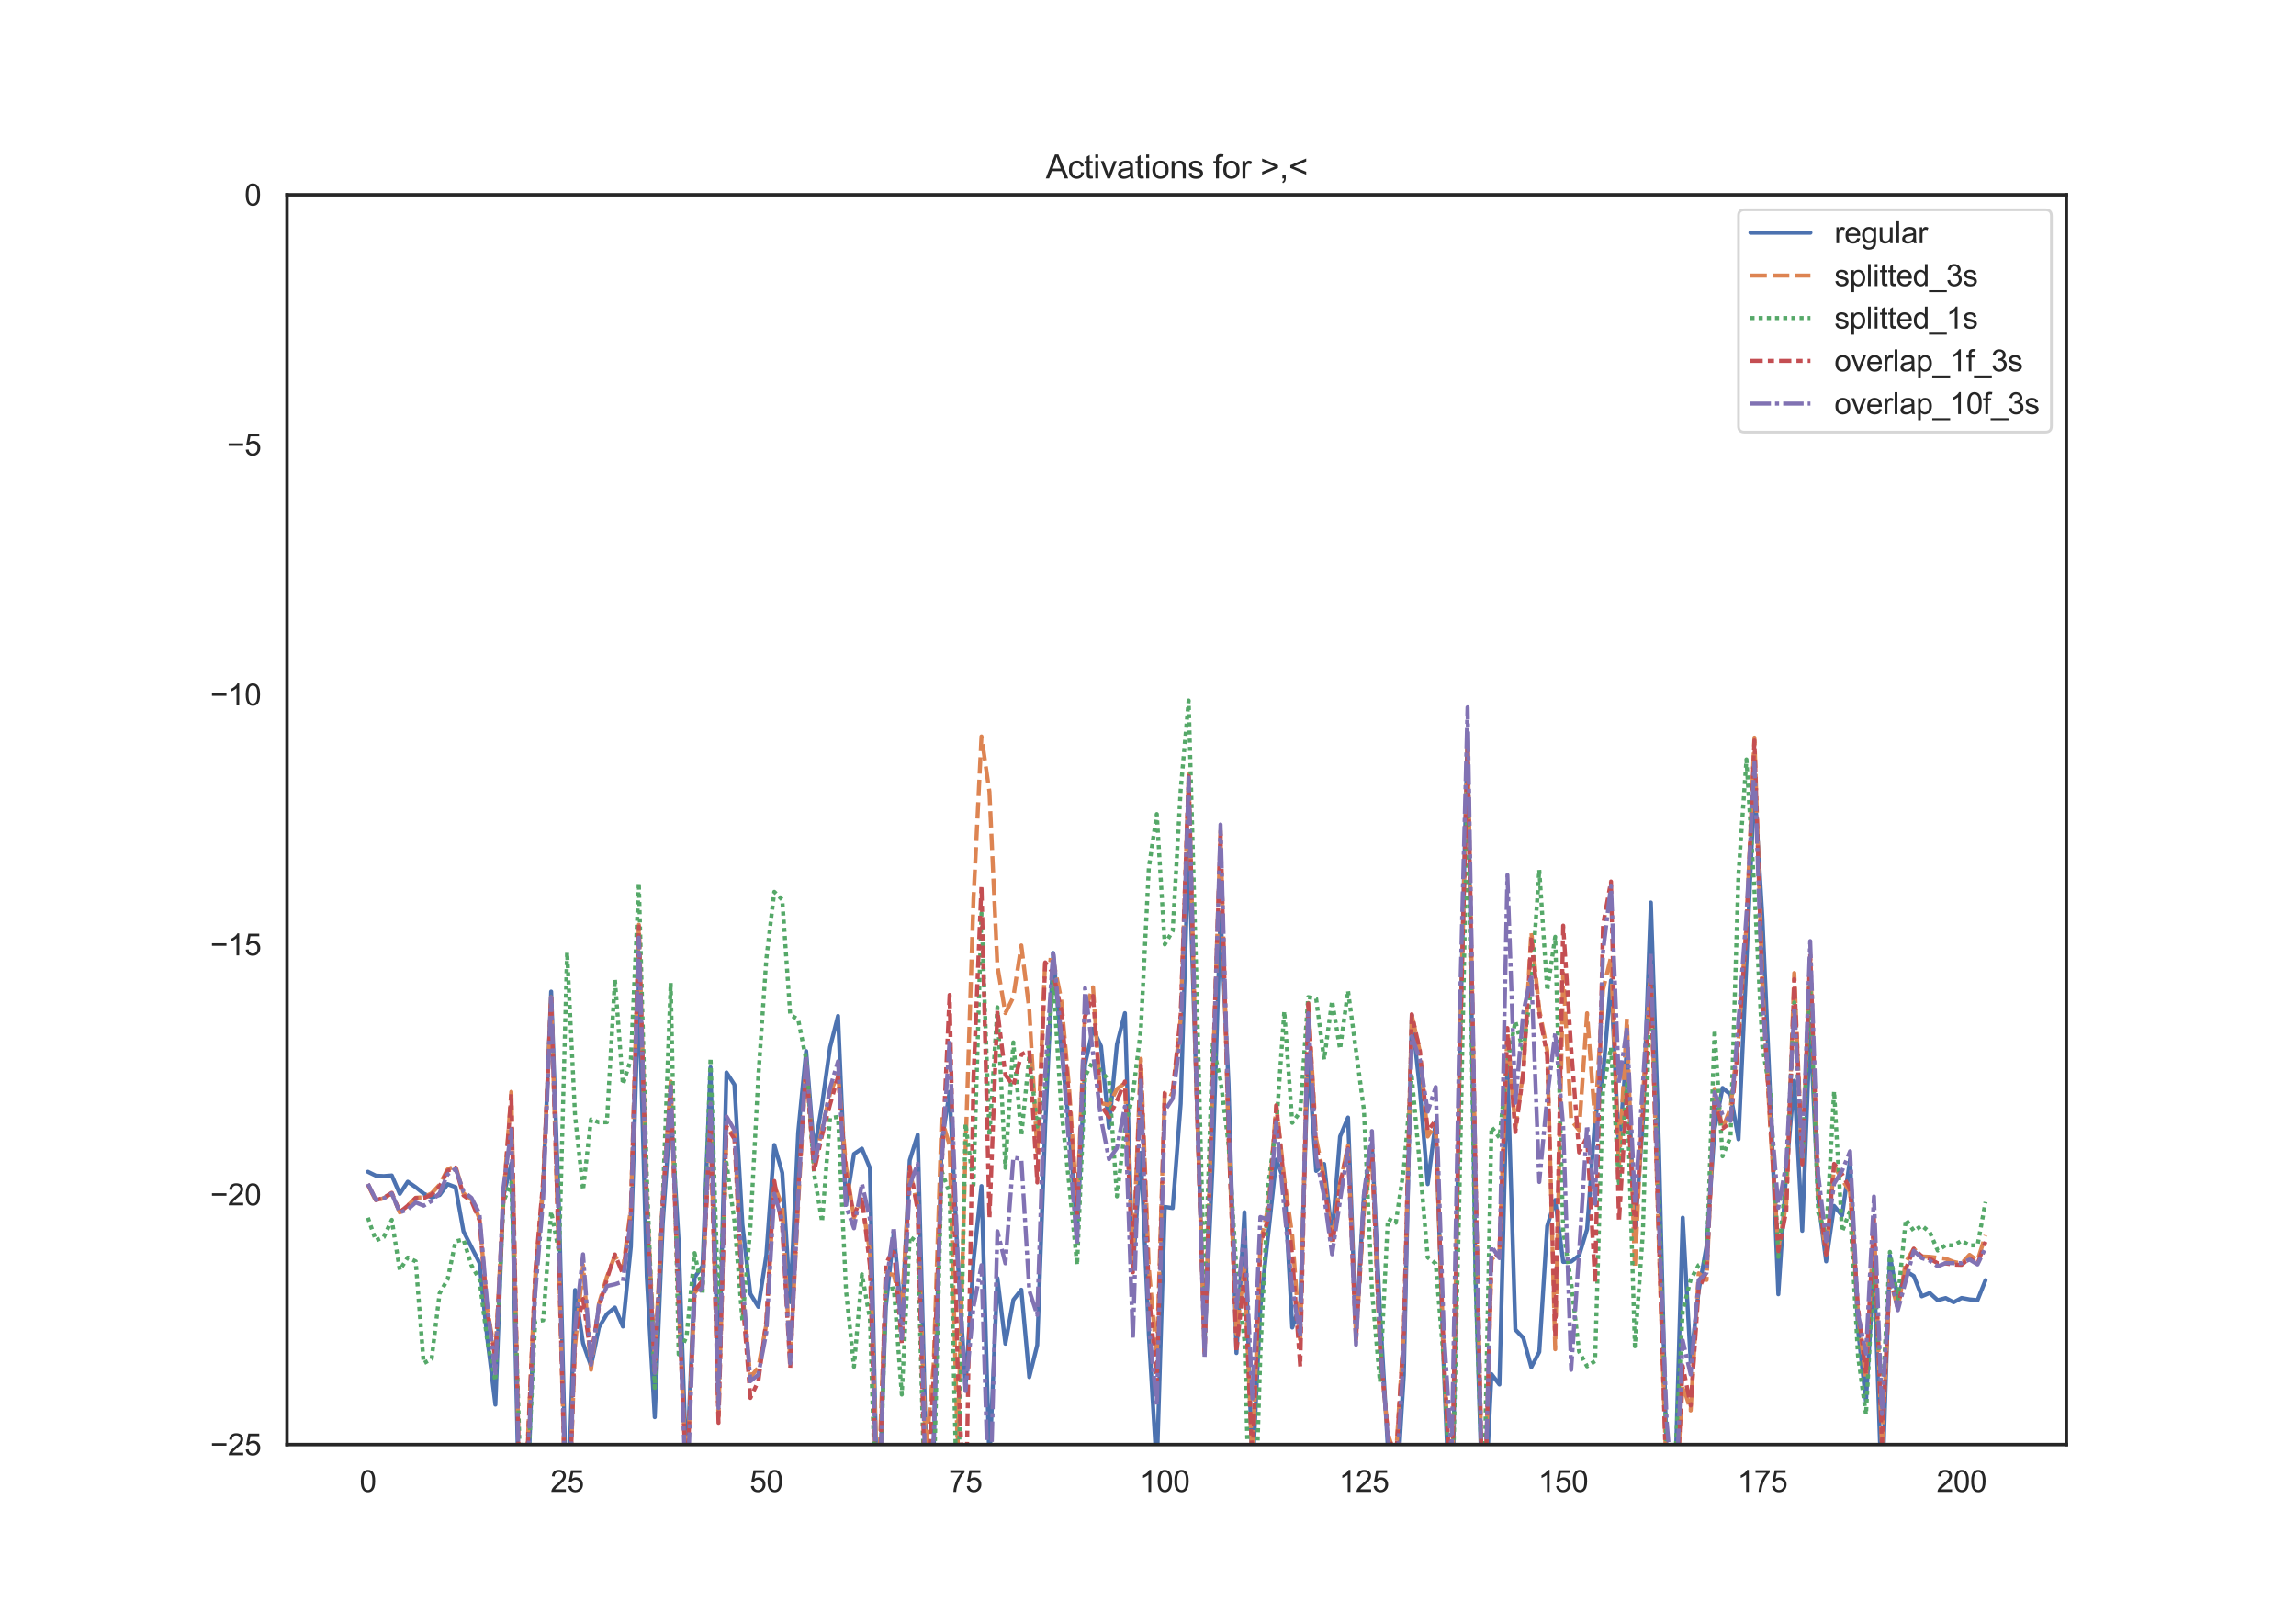 <?xml version="1.0" encoding="utf-8" standalone="no"?>
<!DOCTYPE svg PUBLIC "-//W3C//DTD SVG 1.1//EN"
  "http://www.w3.org/Graphics/SVG/1.1/DTD/svg11.dtd">
<svg height="595.44pt" version="1.1" viewBox="0 0 842.4 595.44" width="842.4pt" xmlns="http://www.w3.org/2000/svg" xmlns:xlink="http://www.w3.org/1999/xlink">
 <defs>
  <style type="text/css">*{stroke-linecap:butt;stroke-linejoin:round;}</style>
 </defs>
 <g id="figure_1">
  <g id="patch_1">
   <path d="M 0 595.44 
L 842.4 595.44 
L 842.4 0 
L 0 0 
z
" style="fill:#ffffff;"/>
  </g>
  <g id="axes_1">
   <g id="patch_2">
    <path d="M 105.3 529.942 
L 758.16 529.942 
L 758.16 71.453 
L 105.3 71.453 
z
" style="fill:#ffffff;"/>
   </g>
   <g id="matplotlib.axis_1">
    <g id="xtick_1">
     <g id="text_1">
      <!-- 0 -->
      <g style="fill:#262626;" transform="translate(131.917 547.315)scale(0.11 -0.11)">
       <defs>
        <path d="M 266 2259 
Q 266 3072 433 3567 
Q 600 4063 929 4331 
Q 1259 4600 1759 4600 
Q 2128 4600 2406 4451 
Q 2684 4303 2865 4023 
Q 3047 3744 3150 3342 
Q 3253 2941 3253 2259 
Q 3253 1453 3087 958 
Q 2922 463 2592 192 
Q 2263 -78 1759 -78 
Q 1097 -78 719 397 
Q 266 969 266 2259 
z
M 844 2259 
Q 844 1131 1108 757 
Q 1372 384 1759 384 
Q 2147 384 2411 759 
Q 2675 1134 2675 2259 
Q 2675 3391 2411 3762 
Q 2147 4134 1753 4134 
Q 1366 4134 1134 3806 
Q 844 3388 844 2259 
z
" id="ArialMT-30" transform="scale(0.016)"/>
       </defs>
       <use xlink:href="#ArialMT-30"/>
      </g>
     </g>
    </g>
    <g id="xtick_2">
     <g id="text_2">
      <!-- 25 -->
      <g style="fill:#262626;" transform="translate(201.951 547.315)scale(0.11 -0.11)">
       <defs>
        <path d="M 3222 541 
L 3222 0 
L 194 0 
Q 188 203 259 391 
Q 375 700 629 1000 
Q 884 1300 1366 1694 
Q 2113 2306 2375 2664 
Q 2638 3022 2638 3341 
Q 2638 3675 2398 3904 
Q 2159 4134 1775 4134 
Q 1369 4134 1125 3890 
Q 881 3647 878 3216 
L 300 3275 
Q 359 3922 746 4261 
Q 1134 4600 1788 4600 
Q 2447 4600 2831 4234 
Q 3216 3869 3216 3328 
Q 3216 3053 3103 2787 
Q 2991 2522 2730 2228 
Q 2469 1934 1863 1422 
Q 1356 997 1212 845 
Q 1069 694 975 541 
L 3222 541 
z
" id="ArialMT-32" transform="scale(0.016)"/>
        <path d="M 266 1200 
L 856 1250 
Q 922 819 1161 601 
Q 1400 384 1738 384 
Q 2144 384 2425 690 
Q 2706 997 2706 1503 
Q 2706 1984 2436 2262 
Q 2166 2541 1728 2541 
Q 1456 2541 1237 2417 
Q 1019 2294 894 2097 
L 366 2166 
L 809 4519 
L 3088 4519 
L 3088 3981 
L 1259 3981 
L 1013 2750 
Q 1425 3038 1878 3038 
Q 2478 3038 2890 2622 
Q 3303 2206 3303 1553 
Q 3303 931 2941 478 
Q 2500 -78 1738 -78 
Q 1113 -78 717 272 
Q 322 622 266 1200 
z
" id="ArialMT-35" transform="scale(0.016)"/>
       </defs>
       <use xlink:href="#ArialMT-32"/>
       <use x="55.615" xlink:href="#ArialMT-35"/>
      </g>
     </g>
    </g>
    <g id="xtick_3">
     <g id="text_3">
      <!-- 50 -->
      <g style="fill:#262626;" transform="translate(275.043 547.315)scale(0.11 -0.11)">
       <use xlink:href="#ArialMT-35"/>
       <use x="55.615" xlink:href="#ArialMT-30"/>
      </g>
     </g>
    </g>
    <g id="xtick_4">
     <g id="text_4">
      <!-- 75 -->
      <g style="fill:#262626;" transform="translate(348.135 547.315)scale(0.11 -0.11)">
       <defs>
        <path d="M 303 3981 
L 303 4522 
L 3269 4522 
L 3269 4084 
Q 2831 3619 2401 2847 
Q 1972 2075 1738 1259 
Q 1569 684 1522 0 
L 944 0 
Q 953 541 1156 1306 
Q 1359 2072 1739 2783 
Q 2119 3494 2547 3981 
L 303 3981 
z
" id="ArialMT-37" transform="scale(0.016)"/>
       </defs>
       <use xlink:href="#ArialMT-37"/>
       <use x="55.615" xlink:href="#ArialMT-35"/>
      </g>
     </g>
    </g>
    <g id="xtick_5">
     <g id="text_5">
      <!-- 100 -->
      <g style="fill:#262626;" transform="translate(418.169 547.315)scale(0.11 -0.11)">
       <defs>
        <path d="M 2384 0 
L 1822 0 
L 1822 3584 
Q 1619 3391 1289 3197 
Q 959 3003 697 2906 
L 697 3450 
Q 1169 3672 1522 3987 
Q 1875 4303 2022 4600 
L 2384 4600 
L 2384 0 
z
" id="ArialMT-31" transform="scale(0.016)"/>
       </defs>
       <use xlink:href="#ArialMT-31"/>
       <use x="55.615" xlink:href="#ArialMT-30"/>
       <use x="111.23" xlink:href="#ArialMT-30"/>
      </g>
     </g>
    </g>
    <g id="xtick_6">
     <g id="text_6">
      <!-- 125 -->
      <g style="fill:#262626;" transform="translate(491.261 547.315)scale(0.11 -0.11)">
       <use xlink:href="#ArialMT-31"/>
       <use x="55.615" xlink:href="#ArialMT-32"/>
       <use x="111.23" xlink:href="#ArialMT-35"/>
      </g>
     </g>
    </g>
    <g id="xtick_7">
     <g id="text_7">
      <!-- 150 -->
      <g style="fill:#262626;" transform="translate(564.353 547.315)scale(0.11 -0.11)">
       <use xlink:href="#ArialMT-31"/>
       <use x="55.615" xlink:href="#ArialMT-35"/>
       <use x="111.23" xlink:href="#ArialMT-30"/>
      </g>
     </g>
    </g>
    <g id="xtick_8">
     <g id="text_8">
      <!-- 175 -->
      <g style="fill:#262626;" transform="translate(637.446 547.315)scale(0.11 -0.11)">
       <use xlink:href="#ArialMT-31"/>
       <use x="55.615" xlink:href="#ArialMT-37"/>
       <use x="111.23" xlink:href="#ArialMT-35"/>
      </g>
     </g>
    </g>
    <g id="xtick_9">
     <g id="text_9">
      <!-- 200 -->
      <g style="fill:#262626;" transform="translate(710.538 547.315)scale(0.11 -0.11)">
       <use xlink:href="#ArialMT-32"/>
       <use x="55.615" xlink:href="#ArialMT-30"/>
       <use x="111.23" xlink:href="#ArialMT-30"/>
      </g>
     </g>
    </g>
   </g>
   <g id="matplotlib.axis_2">
    <g id="ytick_1">
     <g id="text_10">
      <!-- −25 -->
      <g style="fill:#262626;" transform="translate(77.141 533.878)scale(0.11 -0.11)">
       <defs>
        <path d="M 3381 1997 
L 356 1997 
L 356 2522 
L 3381 2522 
L 3381 1997 
z
" id="ArialMT-2212" transform="scale(0.016)"/>
       </defs>
       <use xlink:href="#ArialMT-2212"/>
       <use x="58.398" xlink:href="#ArialMT-32"/>
       <use x="114.014" xlink:href="#ArialMT-35"/>
      </g>
     </g>
    </g>
    <g id="ytick_2">
     <g id="text_11">
      <!-- −20 -->
      <g style="fill:#262626;" transform="translate(77.141 442.181)scale(0.11 -0.11)">
       <use xlink:href="#ArialMT-2212"/>
       <use x="58.398" xlink:href="#ArialMT-32"/>
       <use x="114.014" xlink:href="#ArialMT-30"/>
      </g>
     </g>
    </g>
    <g id="ytick_3">
     <g id="text_12">
      <!-- −15 -->
      <g style="fill:#262626;" transform="translate(77.141 350.483)scale(0.11 -0.11)">
       <use xlink:href="#ArialMT-2212"/>
       <use x="58.398" xlink:href="#ArialMT-31"/>
       <use x="114.014" xlink:href="#ArialMT-35"/>
      </g>
     </g>
    </g>
    <g id="ytick_4">
     <g id="text_13">
      <!-- −10 -->
      <g style="fill:#262626;" transform="translate(77.141 258.785)scale(0.11 -0.11)">
       <use xlink:href="#ArialMT-2212"/>
       <use x="58.398" xlink:href="#ArialMT-31"/>
       <use x="114.014" xlink:href="#ArialMT-30"/>
      </g>
     </g>
    </g>
    <g id="ytick_5">
     <g id="text_14">
      <!-- −5 -->
      <g style="fill:#262626;" transform="translate(83.258 167.087)scale(0.11 -0.11)">
       <use xlink:href="#ArialMT-2212"/>
       <use x="58.398" xlink:href="#ArialMT-35"/>
      </g>
     </g>
    </g>
    <g id="ytick_6">
     <g id="text_15">
      <!-- 0 -->
      <g style="fill:#262626;" transform="translate(89.683 75.39)scale(0.11 -0.11)">
       <use xlink:href="#ArialMT-30"/>
      </g>
     </g>
    </g>
   </g>
   <g id="line2d_1">
    <path clip-path="url(#p83a3a62955)" d="M 134.975 429.875 
L 137.899 431.316 
L 140.823 431.456 
L 143.747 431.228 
L 146.67 437.972 
L 149.594 433.531 
L 152.518 435.539 
L 155.441 437.867 
L 158.365 439.284 
L 161.289 438.405 
L 164.212 434.416 
L 167.136 435.507 
L 170.06 451.754 
L 175.907 463.284 
L 178.831 491.382 
L 181.754 515.307 
L 184.678 438.888 
L 187.602 426.796 
L 190.526 556.895 
L 193.449 552.636 
L 196.373 470.298 
L 199.297 435.043 
L 202.22 363.785 
L 205.144 444.545 
L 208.068 562.726 
L 210.991 473.26 
L 213.915 492.761 
L 216.839 501.151 
L 219.762 486.943 
L 222.686 482.081 
L 225.61 479.68 
L 228.534 486.648 
L 231.457 457.379 
L 234.381 360.733 
L 237.305 468.251 
L 240.228 519.903 
L 243.152 449.013 
L 246.076 406.678 
L 248.999 455.474 
L 251.923 540.931 
L 254.847 468.6 
L 257.77 464.45 
L 260.694 391.524 
L 263.618 508.544 
L 266.542 393.439 
L 269.465 397.934 
L 272.389 449.219 
L 275.313 474.654 
L 278.236 479.424 
L 281.16 460.512 
L 284.084 420.056 
L 287.007 430.267 
L 289.931 477.687 
L 292.855 415.517 
L 295.778 385.607 
L 298.702 422.51 
L 301.626 405.106 
L 304.549 384.158 
L 307.473 372.717 
L 310.397 442.004 
L 313.321 423.347 
L 316.244 421.372 
L 319.168 428.475 
L 322.092 563.013 
L 325.015 479.376 
L 327.939 452.025 
L 330.863 484.36 
L 333.786 425.669 
L 336.71 416.291 
L 339.634 526.732 
L 342.557 532.602 
L 345.481 419.191 
L 348.405 400.575 
L 351.329 461.039 
L 354.252 508.715 
L 357.176 462.611 
L 360.1 435.121 
L 363.023 536.771 
L 365.947 468.883 
L 368.871 492.947 
L 371.794 476.869 
L 374.718 473.139 
L 377.642 505.196 
L 380.565 493.439 
L 383.489 412.727 
L 386.413 349.58 
L 389.336 383.86 
L 392.26 413.156 
L 395.184 452.038 
L 398.108 390.472 
L 401.031 377.408 
L 403.955 383.802 
L 406.879 413.736 
L 409.802 383.135 
L 412.726 371.687 
L 415.65 465.444 
L 418.573 422.952 
L 421.497 489.527 
L 424.421 538.899 
L 427.344 442.765 
L 430.268 443.189 
L 433.192 404.877 
L 436.116 309.675 
L 441.963 492.456 
L 444.887 427.473 
L 447.81 334.814 
L 450.734 397.402 
L 453.658 496.364 
L 456.581 444.708 
L 459.505 541.354 
L 462.429 479.464 
L 468.276 425.423 
L 471.2 433.067 
L 474.124 486.997 
L 477.047 478.683 
L 479.971 387.579 
L 482.895 429.558 
L 485.818 427.006 
L 488.742 453.567 
L 491.666 416.938 
L 494.589 409.979 
L 497.513 488.572 
L 500.437 438.213 
L 503.36 419.439 
L 506.284 480.737 
L 509.208 531.331 
L 512.131 552.315 
L 515.055 504.451 
L 517.979 372.337 
L 520.903 399.119 
L 523.826 434.404 
L 526.75 411.528 
L 529.674 499.873 
L 532.597 572.065 
L 535.521 388.877 
L 538.445 268.441 
L 541.368 468.665 
L 544.292 564.539 
L 547.216 504.115 
L 550.139 507.914 
L 553.063 391.047 
L 555.987 487.773 
L 558.911 490.85 
L 561.834 501.576 
L 564.758 495.983 
L 567.682 449.781 
L 570.605 440.233 
L 573.529 462.927 
L 576.453 462.831 
L 579.376 460.581 
L 582.3 450.946 
L 585.224 410.598 
L 588.147 394.38 
L 591.071 359.661 
L 593.995 421.901 
L 596.918 384.436 
L 599.842 452.307 
L 602.766 411.429 
L 605.69 331.095 
L 608.613 419.331 
L 611.537 537.302 
L 614.461 549.023 
L 617.384 446.712 
L 620.308 499.533 
L 623.232 473.584 
L 626.155 456.939 
L 629.079 414.077 
L 632.003 399.123 
L 634.926 401.531 
L 637.85 417.962 
L 643.698 288.003 
L 646.621 336.774 
L 649.545 403.334 
L 652.469 474.8 
L 655.392 429.749 
L 658.316 396.494 
L 661.24 451.528 
L 664.163 375.695 
L 667.087 440.02 
L 670.011 462.741 
L 672.934 442.403 
L 675.858 445.899 
L 678.782 425.298 
L 681.706 487.78 
L 684.629 514.16 
L 687.553 464.243 
L 690.477 549.601 
L 693.4 460.61 
L 696.324 476.314 
L 699.248 466.311 
L 702.171 468.114 
L 705.095 475.552 
L 708.019 474.332 
L 710.942 476.986 
L 713.866 476.191 
L 716.79 477.733 
L 719.713 476.164 
L 722.637 476.696 
L 725.561 476.97 
L 728.485 469.635 
L 728.485 469.635 
" style="fill:none;stroke:#4c72b0;stroke-linecap:round;stroke-width:1.5;"/>
   </g>
   <g id="line2d_2">
    <path clip-path="url(#p83a3a62955)" d="M 134.975 434.595 
L 137.899 440.528 
L 140.823 439.51 
L 143.747 437.786 
L 146.67 444.796 
L 149.594 442.31 
L 152.518 439.402 
L 155.441 439.228 
L 158.365 437.77 
L 161.289 434.623 
L 164.212 429.011 
L 167.136 427.748 
L 170.06 437.798 
L 172.983 440.008 
L 175.907 447.063 
L 178.831 480.731 
L 181.754 497.173 
L 184.678 439.953 
L 187.602 400.545 
L 190.526 544.28 
L 193.449 533.019 
L 196.373 468.124 
L 199.297 434.13 
L 202.22 365.854 
L 205.144 466.193 
L 208.068 572.1 
L 210.991 493.819 
L 213.915 464.089 
L 216.839 502.523 
L 219.762 478.236 
L 222.686 468.396 
L 225.61 460.621 
L 228.534 465.871 
L 231.457 443.336 
L 234.381 339.247 
L 237.305 438.641 
L 240.228 499.213 
L 243.152 440.749 
L 246.076 396.776 
L 248.999 478.203 
L 251.923 545.081 
L 254.847 474.152 
L 257.77 471.467 
L 260.694 409.942 
L 263.618 519.739 
L 266.542 416.714 
L 269.465 414.948 
L 272.389 473.975 
L 275.313 505.276 
L 278.236 501.667 
L 281.16 485.872 
L 284.084 434.824 
L 287.007 442.484 
L 289.931 499.493 
L 292.855 441.532 
L 295.778 389.673 
L 298.702 427.951 
L 301.626 414.005 
L 304.549 401.179 
L 307.473 393.948 
L 310.397 427.979 
L 313.321 446.662 
L 316.244 441.115 
L 319.168 459.014 
L 322.092 551.839 
L 325.015 467.178 
L 327.939 467.665 
L 330.863 480.097 
L 333.786 429.769 
L 336.71 442.28 
L 339.634 533.47 
L 342.557 500.663 
L 345.481 410.567 
L 348.405 420.153 
L 351.329 530.2 
L 354.252 421.646 
L 357.176 329.621 
L 360.1 270.192 
L 363.023 290.5 
L 365.947 354.415 
L 368.871 371.671 
L 371.794 365.783 
L 374.718 346.834 
L 377.642 370.406 
L 380.565 422.355 
L 383.489 352.014 
L 386.413 352.303 
L 389.336 366.545 
L 392.26 399.307 
L 395.184 442.604 
L 398.108 370.595 
L 401.031 362.207 
L 403.955 404.666 
L 406.879 405.377 
L 409.802 399.507 
L 412.726 397.34 
L 415.65 462.09 
L 418.573 388.438 
L 421.497 465.068 
L 424.421 498.103 
L 427.344 400.31 
L 430.268 401.796 
L 433.192 373.755 
L 436.116 284.111 
L 439.039 401.056 
L 441.963 495.929 
L 444.887 397.118 
L 447.81 304.829 
L 450.734 417.283 
L 453.658 489.213 
L 456.581 465.184 
L 459.505 536.671 
L 462.429 456.198 
L 465.352 442.639 
L 468.276 405.454 
L 471.2 432.379 
L 474.124 453.323 
L 477.047 492.849 
L 479.971 367.938 
L 482.895 417.9 
L 485.818 431.95 
L 488.742 455.667 
L 491.666 434.137 
L 494.589 420.33 
L 497.513 490.594 
L 500.437 444.159 
L 503.36 423.848 
L 506.284 494.24 
L 509.208 526.133 
L 512.131 534.742 
L 515.055 488.527 
L 517.979 372.434 
L 520.903 385.523 
L 523.826 416.946 
L 526.75 412.317 
L 529.674 497.15 
L 532.597 554.663 
L 535.521 391.523 
L 538.445 271.915 
L 541.368 431.276 
L 544.292 568.93 
L 547.216 461.976 
L 550.139 459.454 
L 553.063 378.449 
L 555.987 413.866 
L 558.911 393.022 
L 561.834 341.884 
L 564.758 370.451 
L 567.682 385.372 
L 570.605 494.969 
L 573.529 357.037 
L 576.453 410.858 
L 579.376 414.688 
L 582.3 371.714 
L 585.224 411.461 
L 588.147 363.069 
L 591.071 351.131 
L 593.995 428.001 
L 596.918 373.684 
L 599.842 465.447 
L 602.766 402.763 
L 605.69 355.919 
L 608.613 456.028 
L 611.537 543.44 
L 614.461 553.997 
L 617.384 507.971 
L 620.308 517.445 
L 623.232 467.139 
L 626.155 469.56 
L 629.079 399.479 
L 632.003 414.093 
L 634.926 406.48 
L 637.85 380.519 
L 640.774 339.114 
L 643.698 270.63 
L 646.621 360.808 
L 649.545 414.499 
L 652.469 457.863 
L 655.392 441.531 
L 658.316 356.963 
L 661.24 426.567 
L 664.163 351.385 
L 667.087 439.195 
L 670.011 460.181 
L 672.934 427.62 
L 675.858 432.704 
L 678.782 437.211 
L 681.706 482.16 
L 684.629 505.817 
L 687.553 447.825 
L 690.477 531.026 
L 693.4 469.219 
L 696.324 479.962 
L 699.248 462.991 
L 702.171 458.103 
L 705.095 460.934 
L 708.019 461.06 
L 713.866 461.757 
L 716.79 462.937 
L 719.713 463.518 
L 722.637 460.347 
L 725.561 462.436 
L 728.485 453.192 
L 728.485 453.192 
" style="fill:none;stroke:#dd8452;stroke-dasharray:6,2.25;stroke-dashoffset:0;stroke-width:1.5;"/>
   </g>
   <g id="line2d_3">
    <path clip-path="url(#p83a3a62955)" d="M 134.975 446.736 
L 137.899 455.078 
L 140.823 453.811 
L 143.747 447.516 
L 146.67 465.916 
L 149.594 461.334 
L 152.518 462.738 
L 155.441 500.133 
L 158.365 498.528 
L 161.289 474.44 
L 164.212 469.39 
L 167.136 455.412 
L 170.06 454.708 
L 172.983 464.243 
L 175.907 469.299 
L 178.831 492.343 
L 181.754 506.568 
L 184.678 440.842 
L 187.602 433.882 
L 190.526 527.782 
L 193.449 544.887 
L 196.373 484.713 
L 199.297 484.355 
L 202.22 444.432 
L 205.144 459.618 
L 208.068 349.367 
L 210.991 409.326 
L 213.915 436.615 
L 216.839 410.663 
L 219.762 411.744 
L 222.686 411.708 
L 225.61 359.305 
L 228.534 397.847 
L 231.457 388.683 
L 234.381 323.86 
L 237.305 430.892 
L 240.228 509.14 
L 243.152 440.233 
L 246.076 360.606 
L 248.999 496.846 
L 251.923 490.197 
L 254.847 459.705 
L 257.77 474.242 
L 260.694 388.087 
L 263.618 479.869 
L 266.542 426.573 
L 269.465 448.028 
L 272.389 484.562 
L 275.313 450.216 
L 278.236 394.853 
L 281.16 351.902 
L 284.084 327.184 
L 287.007 330.036 
L 289.931 372.295 
L 292.855 373.987 
L 295.778 388.77 
L 298.702 430.636 
L 301.626 448.296 
L 304.549 410.142 
L 307.473 409.758 
L 310.397 473.344 
L 313.321 501.427 
L 316.244 467.496 
L 319.168 483.637 
L 322.092 578.104 
L 325.015 473.227 
L 327.939 472.623 
L 330.863 511.6 
L 333.786 453.692 
L 336.71 455.84 
L 339.634 562.588 
L 342.557 547.139 
L 345.481 429.56 
L 348.405 437.668 
L 351.329 560.999 
L 354.252 412.221 
L 357.176 434.67 
L 360.1 335.005 
L 363.023 416.585 
L 365.947 369.514 
L 368.871 428.434 
L 371.794 382.416 
L 374.718 416.623 
L 377.642 387.392 
L 380.565 413.313 
L 383.489 399.265 
L 386.413 359.142 
L 389.336 406.527 
L 392.26 434.397 
L 395.184 464.102 
L 398.108 394.9 
L 401.031 389.225 
L 403.955 393.022 
L 406.879 396.273 
L 409.802 438.897 
L 412.726 414.351 
L 415.65 401.575 
L 418.573 377.753 
L 421.497 318.494 
L 424.421 298.647 
L 427.344 346.468 
L 430.268 341.472 
L 433.192 289.768 
L 436.116 256.991 
L 439.039 361.724 
L 441.963 475.593 
L 444.887 383.274 
L 447.81 396.265 
L 450.734 419.53 
L 453.658 465.727 
L 456.581 492.032 
L 459.505 590.41 
L 462.429 496.965 
L 465.352 434.367 
L 468.276 412.778 
L 471.2 370.995 
L 474.124 411.921 
L 477.047 407.884 
L 479.971 365.792 
L 482.895 366.384 
L 485.818 388.695 
L 488.742 367.175 
L 491.666 384.883 
L 494.589 363.468 
L 500.437 407.283 
L 503.36 473.161 
L 506.284 507.002 
L 509.208 447.126 
L 512.131 448.568 
L 515.055 428.817 
L 517.979 394.927 
L 520.903 427.15 
L 523.826 461.288 
L 526.75 463.536 
L 529.674 498.682 
L 532.597 561.101 
L 535.521 435.892 
L 538.445 289.044 
L 541.368 469.103 
L 544.292 558.436 
L 547.216 413.505 
L 550.139 417.329 
L 553.063 389.816 
L 555.987 374.687 
L 558.911 385.762 
L 561.834 361.905 
L 564.758 319.121 
L 567.682 363.411 
L 570.605 343.677 
L 573.529 451.308 
L 576.453 470.529 
L 579.376 495.882 
L 582.3 501.255 
L 585.224 499.32 
L 588.147 399.667 
L 591.071 384.29 
L 593.995 434.992 
L 596.918 397.747 
L 599.842 493.88 
L 602.766 452.202 
L 605.69 355.299 
L 608.613 437.832 
L 611.537 533.028 
L 614.461 538.873 
L 617.384 480.936 
L 620.308 469.434 
L 623.232 464.119 
L 626.155 462.567 
L 629.079 377.845 
L 632.003 424.176 
L 634.926 417.122 
L 637.85 320.65 
L 640.774 278.585 
L 643.698 326.514 
L 646.621 384.029 
L 649.545 401.179 
L 652.469 461.097 
L 655.392 431.15 
L 658.316 367.747 
L 661.24 426.663 
L 664.163 360.533 
L 667.087 444.809 
L 670.011 453.082 
L 672.934 400.321 
L 675.858 451.841 
L 678.782 444.171 
L 681.706 497.424 
L 684.629 518.992 
L 687.553 463.793 
L 690.477 515.81 
L 693.4 459.256 
L 696.324 476.499 
L 699.248 447.348 
L 702.171 451.569 
L 705.095 449.663 
L 708.019 451.988 
L 710.942 458.754 
L 713.866 456.796 
L 716.79 456.877 
L 719.713 455.186 
L 722.637 456.869 
L 725.561 456.859 
L 728.485 440.963 
L 728.485 440.963 
" style="fill:none;stroke:#55a868;stroke-dasharray:1.5,1.5;stroke-dashoffset:0;stroke-width:1.5;"/>
   </g>
   <g id="line2d_4">
    <path clip-path="url(#p83a3a62955)" d="M 134.975 434.358 
L 137.899 440.299 
L 140.823 439.397 
L 143.747 437.59 
L 146.67 444.713 
L 149.594 442.319 
L 152.518 439.491 
L 155.441 439.534 
L 158.365 438.254 
L 161.289 435.162 
L 164.212 429.514 
L 167.136 428.31 
L 170.06 438.53 
L 172.983 440.616 
L 175.907 447.665 
L 178.831 481.465 
L 181.754 498.376 
L 184.678 440.949 
L 187.602 401.221 
L 190.526 544.893 
L 193.449 534.724 
L 196.373 466.947 
L 199.297 432.899 
L 202.22 366.036 
L 205.144 463.466 
L 208.068 575.622 
L 210.991 489.739 
L 213.915 476.527 
L 216.839 497.697 
L 219.762 479.549 
L 222.686 469.156 
L 225.61 460.196 
L 228.534 467.313 
L 231.457 444.821 
L 234.381 339.896 
L 237.305 443.026 
L 240.228 503.135 
L 243.152 441.372 
L 246.076 398.49 
L 248.999 478.86 
L 251.923 545.051 
L 254.847 473.468 
L 257.77 469.81 
L 260.694 412.254 
L 263.618 521.976 
L 266.542 413.188 
L 269.465 417.825 
L 272.389 476.011 
L 275.313 512.842 
L 278.236 506.633 
L 281.16 484.573 
L 284.084 433.241 
L 287.007 450.257 
L 289.931 501.968 
L 292.855 436.664 
L 295.778 391.195 
L 298.702 429.706 
L 301.626 416.395 
L 304.549 405.191 
L 307.473 394.931 
L 310.397 430.823 
L 313.321 445.843 
L 316.244 438.939 
L 319.168 464.343 
L 322.092 566.832 
L 325.015 463.778 
L 327.939 457.898 
L 330.863 492.864 
L 333.786 427.994 
L 336.71 444.044 
L 339.634 555.494 
L 342.557 505.567 
L 345.481 428.94 
L 348.405 365.001 
L 351.329 500.731 
L 354.252 562.839 
L 357.176 394.935 
L 360.1 324.738 
L 363.023 447.143 
L 365.947 370.72 
L 368.871 394.316 
L 371.794 398.262 
L 374.718 386.868 
L 377.642 385.351 
L 380.565 433.794 
L 383.489 353.061 
L 386.413 356.997 
L 389.336 370.463 
L 392.26 402.697 
L 395.184 445.945 
L 398.108 372.93 
L 401.031 365.355 
L 403.955 405.475 
L 406.879 409.882 
L 409.802 403.875 
L 412.726 396.762 
L 415.65 466.757 
L 418.573 390.918 
L 421.497 473.976 
L 424.421 506.802 
L 427.344 400.915 
L 430.268 400.324 
L 433.192 372.406 
L 436.116 284.707 
L 439.039 401.962 
L 441.963 496.426 
L 444.887 395.988 
L 447.81 306.134 
L 450.734 414.724 
L 453.658 495.871 
L 456.581 467.539 
L 459.505 536.377 
L 462.429 456.377 
L 465.352 446.912 
L 468.276 405.546 
L 471.2 434.074 
L 474.124 460.729 
L 477.047 501.329 
L 479.971 368.173 
L 482.895 420.66 
L 485.818 433.056 
L 488.742 458.15 
L 491.666 434.402 
L 494.589 421.227 
L 497.513 491.477 
L 500.437 441.831 
L 503.36 421.328 
L 506.284 493.515 
L 509.208 525.868 
L 512.131 536.157 
L 515.055 488.935 
L 517.979 372.086 
L 520.903 385.22 
L 523.826 414.871 
L 526.75 411.024 
L 529.674 496.328 
L 532.597 553.746 
L 535.521 390.998 
L 538.445 274.562 
L 541.368 431.453 
L 544.292 569.425 
L 547.216 462.165 
L 550.139 459.651 
L 553.063 377.149 
L 555.987 415.289 
L 558.911 393.576 
L 561.834 344.66 
L 564.758 371.966 
L 567.682 387.329 
L 570.605 490.351 
L 573.529 339.563 
L 576.453 384.412 
L 579.376 422.782 
L 582.3 417.071 
L 585.224 470.382 
L 588.147 339.261 
L 591.071 323.404 
L 593.995 448.34 
L 596.918 400.445 
L 599.842 450.317 
L 602.766 408.95 
L 605.69 360.356 
L 611.537 547.51 
L 614.461 564.342 
L 617.384 501.116 
L 620.308 515.613 
L 623.232 472.901 
L 626.155 466.547 
L 629.079 402.968 
L 632.003 414.012 
L 634.926 411.835 
L 637.85 382.546 
L 640.774 340.333 
L 643.698 271.674 
L 646.621 363.632 
L 649.545 412.231 
L 652.469 458.978 
L 655.392 444.204 
L 658.316 359.172 
L 661.24 427.17 
L 664.163 349.853 
L 667.087 435.785 
L 670.011 460.253 
L 672.934 426.958 
L 675.858 430.766 
L 678.782 436.09 
L 681.706 479.768 
L 684.629 504.25 
L 687.553 447.1 
L 690.477 529.695 
L 693.4 467.868 
L 696.324 479.858 
L 699.248 465.434 
L 702.171 458.136 
L 705.095 460.866 
L 708.019 461.728 
L 710.942 463.436 
L 713.866 463.519 
L 716.79 463.922 
L 719.713 464.014 
L 722.637 461.535 
L 725.561 463.64 
L 728.485 455.543 
L 728.485 455.543 
" style="fill:none;stroke:#c44e52;stroke-dasharray:4.5,1.875,2.25,1.875;stroke-dashoffset:0;stroke-width:1.5;"/>
   </g>
   <g id="line2d_5">
    <path clip-path="url(#p83a3a62955)" d="M 134.975 434.309 
L 137.899 440.15 
L 140.823 439.62 
L 143.747 437.828 
L 146.67 444.823 
L 149.594 443.691 
L 152.518 441.119 
L 155.441 442.315 
L 158.365 440.595 
L 161.289 437.717 
L 164.212 430.856 
L 167.136 428.704 
L 170.06 437.095 
L 172.983 439.435 
L 175.907 445.162 
L 178.831 479.318 
L 181.754 503.722 
L 184.678 435.942 
L 187.602 414.243 
L 190.526 546.173 
L 193.449 542.15 
L 196.373 474.481 
L 199.297 439.648 
L 202.22 365.946 
L 205.144 454.77 
L 208.068 575.918 
L 210.991 487.044 
L 213.915 460.14 
L 216.839 500.681 
L 219.762 478.533 
L 222.686 471.789 
L 225.61 471.15 
L 228.534 470.175 
L 231.457 447.088 
L 234.381 343.988 
L 237.305 441.473 
L 240.228 503.604 
L 243.152 442.039 
L 246.076 398.539 
L 248.999 474.045 
L 251.923 553.618 
L 254.847 475.045 
L 257.77 472.498 
L 260.694 404.841 
L 263.618 516.538 
L 266.542 409.562 
L 269.465 414.598 
L 272.389 469.249 
L 275.313 506.706 
L 278.236 504.298 
L 281.16 488.877 
L 284.084 437.919 
L 287.007 447.669 
L 289.931 500.138 
L 292.855 439.36 
L 295.778 387.373 
L 298.702 426.57 
L 301.626 415.295 
L 304.549 399.161 
L 307.473 389.354 
L 310.397 442.506 
L 313.321 450.595 
L 316.244 434.212 
L 319.168 447.093 
L 322.092 569.211 
L 325.015 472.256 
L 327.939 450.188 
L 330.863 491.077 
L 333.786 434.819 
L 336.71 426.877 
L 339.634 547.399 
L 342.557 527.594 
L 345.481 426.884 
L 348.405 381.531 
L 351.329 461.095 
L 354.252 510.298 
L 357.176 479.459 
L 360.1 464.144 
L 363.023 560.863 
L 365.947 451.702 
L 368.871 463.465 
L 371.794 424.667 
L 374.718 425.166 
L 377.642 473.444 
L 380.565 482.406 
L 383.489 393.731 
L 386.413 348.82 
L 389.336 379.82 
L 392.26 420.676 
L 395.184 456.884 
L 398.108 362.489 
L 403.955 410.448 
L 406.879 425.249 
L 409.802 421.184 
L 412.726 405.92 
L 415.65 491.231 
L 418.573 395.606 
L 421.497 486.24 
L 424.421 515.469 
L 427.344 407.504 
L 430.268 403 
L 433.192 380.532 
L 436.116 285.287 
L 439.039 398.087 
L 441.963 498.461 
L 444.887 402.643 
L 447.81 302.477 
L 450.734 410.156 
L 453.658 479.597 
L 456.581 451.193 
L 459.505 513.057 
L 462.429 446.466 
L 465.352 447.437 
L 468.276 411.653 
L 471.2 443.644 
L 474.124 472.563 
L 477.047 490.254 
L 479.971 371.745 
L 482.895 424.627 
L 485.818 438.773 
L 488.742 460.151 
L 491.666 440.443 
L 494.589 421.617 
L 497.513 493.34 
L 500.437 438.187 
L 503.36 414.929 
L 506.284 491.812 
L 509.208 527.444 
L 512.131 547.006 
L 515.055 495.105 
L 517.979 380.146 
L 520.903 388.517 
L 523.826 407.818 
L 526.75 398.785 
L 529.674 487.143 
L 532.597 533.51 
L 535.521 374.211 
L 538.445 259.486 
L 541.368 431.64 
L 544.292 572.197 
L 547.216 457.159 
L 550.139 461.564 
L 553.063 320.986 
L 555.987 404.553 
L 558.911 371.245 
L 561.834 357.699 
L 564.758 433.624 
L 567.682 402.428 
L 570.605 378.952 
L 573.529 413.144 
L 576.453 502.547 
L 579.376 459.304 
L 582.3 412.879 
L 585.224 441.606 
L 588.147 349.214 
L 591.071 324.908 
L 593.995 397.557 
L 596.918 377.01 
L 599.842 441.302 
L 602.766 397.847 
L 605.69 349.564 
L 608.613 447.51 
L 611.537 521.899 
L 614.461 556.514 
L 617.384 491.752 
L 620.308 504.248 
L 623.232 469.602 
L 626.155 466.905 
L 629.079 400.732 
L 632.003 409.018 
L 634.926 411.22 
L 637.85 374.352 
L 640.774 335.53 
L 643.698 279.843 
L 646.621 366.541 
L 649.545 405.75 
L 652.469 443.094 
L 655.392 426.577 
L 658.316 369.554 
L 661.24 424.33 
L 664.163 345.236 
L 667.087 430.655 
L 670.011 455.373 
L 672.934 434.26 
L 675.858 429.499 
L 678.782 422.353 
L 681.706 481.974 
L 684.629 496.585 
L 687.553 438.938 
L 690.477 518.723 
L 693.4 467.168 
L 696.324 480.682 
L 702.171 458.856 
L 705.095 461.543 
L 708.019 462.445 
L 710.942 464.573 
L 713.866 463.382 
L 719.713 463.401 
L 722.637 462.06 
L 725.561 463.879 
L 728.485 457.803 
L 728.485 457.803 
" style="fill:none;stroke:#8172b3;stroke-dasharray:7.5,1.5,1.5,1.5;stroke-dashoffset:0;stroke-width:1.5;"/>
   </g>
   <g id="line2d_6"/>
   <g id="line2d_7"/>
   <g id="line2d_8"/>
   <g id="line2d_9"/>
   <g id="line2d_10"/>
   <g id="patch_3">
    <path d="M 105.3 529.942 
L 105.3 71.453 
" style="fill:none;stroke:#262626;stroke-linecap:square;stroke-linejoin:miter;stroke-width:1.25;"/>
   </g>
   <g id="patch_4">
    <path d="M 758.16 529.942 
L 758.16 71.453 
" style="fill:none;stroke:#262626;stroke-linecap:square;stroke-linejoin:miter;stroke-width:1.25;"/>
   </g>
   <g id="patch_5">
    <path d="M 105.3 529.942 
L 758.16 529.942 
" style="fill:none;stroke:#262626;stroke-linecap:square;stroke-linejoin:miter;stroke-width:1.25;"/>
   </g>
   <g id="patch_6">
    <path d="M 105.3 71.453 
L 758.16 71.453 
" style="fill:none;stroke:#262626;stroke-linecap:square;stroke-linejoin:miter;stroke-width:1.25;"/>
   </g>
   <g id="text_16">
    <!-- Activations for &gt;,&lt; -->
    <g style="fill:#262626;" transform="translate(383.707 65.453)scale(0.12 -0.12)">
     <defs>
      <path d="M -9 0 
L 1750 4581 
L 2403 4581 
L 4278 0 
L 3588 0 
L 3053 1388 
L 1138 1388 
L 634 0 
L -9 0 
z
M 1313 1881 
L 2866 1881 
L 2388 3150 
Q 2169 3728 2063 4100 
Q 1975 3659 1816 3225 
L 1313 1881 
z
" id="ArialMT-41" transform="scale(0.016)"/>
      <path d="M 2588 1216 
L 3141 1144 
Q 3050 572 2676 248 
Q 2303 -75 1759 -75 
Q 1078 -75 664 370 
Q 250 816 250 1647 
Q 250 2184 428 2587 
Q 606 2991 970 3192 
Q 1334 3394 1763 3394 
Q 2303 3394 2647 3120 
Q 2991 2847 3088 2344 
L 2541 2259 
Q 2463 2594 2264 2762 
Q 2066 2931 1784 2931 
Q 1359 2931 1093 2626 
Q 828 2322 828 1663 
Q 828 994 1084 691 
Q 1341 388 1753 388 
Q 2084 388 2306 591 
Q 2528 794 2588 1216 
z
" id="ArialMT-63" transform="scale(0.016)"/>
      <path d="M 1650 503 
L 1731 6 
Q 1494 -44 1306 -44 
Q 1000 -44 831 53 
Q 663 150 594 308 
Q 525 466 525 972 
L 525 2881 
L 113 2881 
L 113 3319 
L 525 3319 
L 525 4141 
L 1084 4478 
L 1084 3319 
L 1650 3319 
L 1650 2881 
L 1084 2881 
L 1084 941 
Q 1084 700 1114 631 
Q 1144 563 1211 522 
Q 1278 481 1403 481 
Q 1497 481 1650 503 
z
" id="ArialMT-74" transform="scale(0.016)"/>
      <path d="M 425 3934 
L 425 4581 
L 988 4581 
L 988 3934 
L 425 3934 
z
M 425 0 
L 425 3319 
L 988 3319 
L 988 0 
L 425 0 
z
" id="ArialMT-69" transform="scale(0.016)"/>
      <path d="M 1344 0 
L 81 3319 
L 675 3319 
L 1388 1331 
Q 1503 1009 1600 663 
Q 1675 925 1809 1294 
L 2547 3319 
L 3125 3319 
L 1869 0 
L 1344 0 
z
" id="ArialMT-76" transform="scale(0.016)"/>
      <path d="M 2588 409 
Q 2275 144 1986 34 
Q 1697 -75 1366 -75 
Q 819 -75 525 192 
Q 231 459 231 875 
Q 231 1119 342 1320 
Q 453 1522 633 1644 
Q 813 1766 1038 1828 
Q 1203 1872 1538 1913 
Q 2219 1994 2541 2106 
Q 2544 2222 2544 2253 
Q 2544 2597 2384 2738 
Q 2169 2928 1744 2928 
Q 1347 2928 1158 2789 
Q 969 2650 878 2297 
L 328 2372 
Q 403 2725 575 2942 
Q 747 3159 1072 3276 
Q 1397 3394 1825 3394 
Q 2250 3394 2515 3294 
Q 2781 3194 2906 3042 
Q 3031 2891 3081 2659 
Q 3109 2516 3109 2141 
L 3109 1391 
Q 3109 606 3145 398 
Q 3181 191 3288 0 
L 2700 0 
Q 2613 175 2588 409 
z
M 2541 1666 
Q 2234 1541 1622 1453 
Q 1275 1403 1131 1340 
Q 988 1278 909 1158 
Q 831 1038 831 891 
Q 831 666 1001 516 
Q 1172 366 1500 366 
Q 1825 366 2078 508 
Q 2331 650 2450 897 
Q 2541 1088 2541 1459 
L 2541 1666 
z
" id="ArialMT-61" transform="scale(0.016)"/>
      <path d="M 213 1659 
Q 213 2581 725 3025 
Q 1153 3394 1769 3394 
Q 2453 3394 2887 2945 
Q 3322 2497 3322 1706 
Q 3322 1066 3130 698 
Q 2938 331 2570 128 
Q 2203 -75 1769 -75 
Q 1072 -75 642 372 
Q 213 819 213 1659 
z
M 791 1659 
Q 791 1022 1069 705 
Q 1347 388 1769 388 
Q 2188 388 2466 706 
Q 2744 1025 2744 1678 
Q 2744 2294 2464 2611 
Q 2184 2928 1769 2928 
Q 1347 2928 1069 2612 
Q 791 2297 791 1659 
z
" id="ArialMT-6f" transform="scale(0.016)"/>
      <path d="M 422 0 
L 422 3319 
L 928 3319 
L 928 2847 
Q 1294 3394 1984 3394 
Q 2284 3394 2536 3286 
Q 2788 3178 2913 3003 
Q 3038 2828 3088 2588 
Q 3119 2431 3119 2041 
L 3119 0 
L 2556 0 
L 2556 2019 
Q 2556 2363 2490 2533 
Q 2425 2703 2258 2804 
Q 2091 2906 1866 2906 
Q 1506 2906 1245 2678 
Q 984 2450 984 1813 
L 984 0 
L 422 0 
z
" id="ArialMT-6e" transform="scale(0.016)"/>
      <path d="M 197 991 
L 753 1078 
Q 800 744 1014 566 
Q 1228 388 1613 388 
Q 2000 388 2187 545 
Q 2375 703 2375 916 
Q 2375 1106 2209 1216 
Q 2094 1291 1634 1406 
Q 1016 1563 777 1677 
Q 538 1791 414 1992 
Q 291 2194 291 2438 
Q 291 2659 392 2848 
Q 494 3038 669 3163 
Q 800 3259 1026 3326 
Q 1253 3394 1513 3394 
Q 1903 3394 2198 3281 
Q 2494 3169 2634 2976 
Q 2775 2784 2828 2463 
L 2278 2388 
Q 2241 2644 2061 2787 
Q 1881 2931 1553 2931 
Q 1166 2931 1000 2803 
Q 834 2675 834 2503 
Q 834 2394 903 2306 
Q 972 2216 1119 2156 
Q 1203 2125 1616 2013 
Q 2213 1853 2448 1751 
Q 2684 1650 2818 1456 
Q 2953 1263 2953 975 
Q 2953 694 2789 445 
Q 2625 197 2315 61 
Q 2006 -75 1616 -75 
Q 969 -75 630 194 
Q 291 463 197 991 
z
" id="ArialMT-73" transform="scale(0.016)"/>
      <path id="ArialMT-20" transform="scale(0.016)"/>
      <path d="M 556 0 
L 556 2881 
L 59 2881 
L 59 3319 
L 556 3319 
L 556 3672 
Q 556 4006 616 4169 
Q 697 4388 901 4523 
Q 1106 4659 1475 4659 
Q 1713 4659 2000 4603 
L 1916 4113 
Q 1741 4144 1584 4144 
Q 1328 4144 1222 4034 
Q 1116 3925 1116 3625 
L 1116 3319 
L 1763 3319 
L 1763 2881 
L 1116 2881 
L 1116 0 
L 556 0 
z
" id="ArialMT-66" transform="scale(0.016)"/>
      <path d="M 416 0 
L 416 3319 
L 922 3319 
L 922 2816 
Q 1116 3169 1280 3281 
Q 1444 3394 1641 3394 
Q 1925 3394 2219 3213 
L 2025 2691 
Q 1819 2813 1613 2813 
Q 1428 2813 1281 2702 
Q 1134 2591 1072 2394 
Q 978 2094 978 1738 
L 978 0 
L 416 0 
z
" id="ArialMT-72" transform="scale(0.016)"/>
      <path d="M 3384 2003 
L 350 706 
L 350 1266 
L 2753 2263 
L 350 3250 
L 350 3809 
L 3384 2528 
L 3384 2003 
z
" id="ArialMT-3e" transform="scale(0.016)"/>
      <path d="M 569 0 
L 569 641 
L 1209 641 
L 1209 0 
Q 1209 -353 1084 -570 
Q 959 -788 688 -906 
L 531 -666 
Q 709 -588 793 -436 
Q 878 -284 888 0 
L 569 0 
z
" id="ArialMT-2c" transform="scale(0.016)"/>
      <path d="M 350 2003 
L 350 2528 
L 3384 3809 
L 3384 3250 
L 978 2263 
L 3384 1266 
L 3384 706 
L 350 2003 
z
" id="ArialMT-3c" transform="scale(0.016)"/>
     </defs>
     <use xlink:href="#ArialMT-41"/>
     <use x="66.699" xlink:href="#ArialMT-63"/>
     <use x="116.699" xlink:href="#ArialMT-74"/>
     <use x="144.482" xlink:href="#ArialMT-69"/>
     <use x="166.699" xlink:href="#ArialMT-76"/>
     <use x="216.699" xlink:href="#ArialMT-61"/>
     <use x="272.314" xlink:href="#ArialMT-74"/>
     <use x="300.098" xlink:href="#ArialMT-69"/>
     <use x="322.314" xlink:href="#ArialMT-6f"/>
     <use x="377.93" xlink:href="#ArialMT-6e"/>
     <use x="433.545" xlink:href="#ArialMT-73"/>
     <use x="483.545" xlink:href="#ArialMT-20"/>
     <use x="511.328" xlink:href="#ArialMT-66"/>
     <use x="539.111" xlink:href="#ArialMT-6f"/>
     <use x="594.727" xlink:href="#ArialMT-72"/>
     <use x="628.027" xlink:href="#ArialMT-20"/>
     <use x="655.811" xlink:href="#ArialMT-3e"/>
     <use x="714.209" xlink:href="#ArialMT-2c"/>
     <use x="741.992" xlink:href="#ArialMT-3c"/>
    </g>
   </g>
   <g id="legend_1">
    <g id="patch_7">
     <path d="M 640.044 158.514 
L 750.46 158.514 
Q 752.66 158.514 752.66 156.314 
L 752.66 79.153 
Q 752.66 76.953 750.46 76.953 
L 640.044 76.953 
Q 637.844 76.953 637.844 79.153 
L 637.844 156.314 
Q 637.844 158.514 640.044 158.514 
z
" style="fill:#ffffff;opacity:0.8;stroke:#cccccc;stroke-linejoin:miter;"/>
    </g>
    <g id="line2d_11">
     <path d="M 642.244 85.376 
L 664.244 85.376 
" style="fill:none;stroke:#4c72b0;stroke-linecap:round;stroke-width:1.5;"/>
    </g>
    <g id="line2d_12"/>
    <g id="text_17">
     <!-- regular -->
     <g style="fill:#262626;" transform="translate(673.044 89.226)scale(0.11 -0.11)">
      <defs>
       <path d="M 2694 1069 
L 3275 997 
Q 3138 488 2766 206 
Q 2394 -75 1816 -75 
Q 1088 -75 661 373 
Q 234 822 234 1631 
Q 234 2469 665 2931 
Q 1097 3394 1784 3394 
Q 2450 3394 2872 2941 
Q 3294 2488 3294 1666 
Q 3294 1616 3291 1516 
L 816 1516 
Q 847 969 1125 678 
Q 1403 388 1819 388 
Q 2128 388 2347 550 
Q 2566 713 2694 1069 
z
M 847 1978 
L 2700 1978 
Q 2663 2397 2488 2606 
Q 2219 2931 1791 2931 
Q 1403 2931 1139 2672 
Q 875 2413 847 1978 
z
" id="ArialMT-65" transform="scale(0.016)"/>
       <path d="M 319 -275 
L 866 -356 
Q 900 -609 1056 -725 
Q 1266 -881 1628 -881 
Q 2019 -881 2231 -725 
Q 2444 -569 2519 -288 
Q 2563 -116 2559 434 
Q 2191 0 1641 0 
Q 956 0 581 494 
Q 206 988 206 1678 
Q 206 2153 378 2554 
Q 550 2956 876 3175 
Q 1203 3394 1644 3394 
Q 2231 3394 2613 2919 
L 2613 3319 
L 3131 3319 
L 3131 450 
Q 3131 -325 2973 -648 
Q 2816 -972 2473 -1159 
Q 2131 -1347 1631 -1347 
Q 1038 -1347 672 -1080 
Q 306 -813 319 -275 
z
M 784 1719 
Q 784 1066 1043 766 
Q 1303 466 1694 466 
Q 2081 466 2343 764 
Q 2606 1063 2606 1700 
Q 2606 2309 2336 2618 
Q 2066 2928 1684 2928 
Q 1309 2928 1046 2623 
Q 784 2319 784 1719 
z
" id="ArialMT-67" transform="scale(0.016)"/>
       <path d="M 2597 0 
L 2597 488 
Q 2209 -75 1544 -75 
Q 1250 -75 995 37 
Q 741 150 617 320 
Q 494 491 444 738 
Q 409 903 409 1263 
L 409 3319 
L 972 3319 
L 972 1478 
Q 972 1038 1006 884 
Q 1059 663 1231 536 
Q 1403 409 1656 409 
Q 1909 409 2131 539 
Q 2353 669 2445 892 
Q 2538 1116 2538 1541 
L 2538 3319 
L 3100 3319 
L 3100 0 
L 2597 0 
z
" id="ArialMT-75" transform="scale(0.016)"/>
       <path d="M 409 0 
L 409 4581 
L 972 4581 
L 972 0 
L 409 0 
z
" id="ArialMT-6c" transform="scale(0.016)"/>
      </defs>
      <use xlink:href="#ArialMT-72"/>
      <use x="33.301" xlink:href="#ArialMT-65"/>
      <use x="88.916" xlink:href="#ArialMT-67"/>
      <use x="144.531" xlink:href="#ArialMT-75"/>
      <use x="200.146" xlink:href="#ArialMT-6c"/>
      <use x="222.363" xlink:href="#ArialMT-61"/>
      <use x="277.979" xlink:href="#ArialMT-72"/>
     </g>
    </g>
    <g id="line2d_13">
     <path d="M 642.244 101.098 
L 664.244 101.098 
" style="fill:none;stroke:#dd8452;stroke-dasharray:6,2.25;stroke-dashoffset:0;stroke-width:1.5;"/>
    </g>
    <g id="line2d_14"/>
    <g id="text_18">
     <!-- splitted_3s -->
     <g style="fill:#262626;" transform="translate(673.044 104.948)scale(0.11 -0.11)">
      <defs>
       <path d="M 422 -1272 
L 422 3319 
L 934 3319 
L 934 2888 
Q 1116 3141 1344 3267 
Q 1572 3394 1897 3394 
Q 2322 3394 2647 3175 
Q 2972 2956 3137 2557 
Q 3303 2159 3303 1684 
Q 3303 1175 3120 767 
Q 2938 359 2589 142 
Q 2241 -75 1856 -75 
Q 1575 -75 1351 44 
Q 1128 163 984 344 
L 984 -1272 
L 422 -1272 
z
M 931 1641 
Q 931 1000 1190 694 
Q 1450 388 1819 388 
Q 2194 388 2461 705 
Q 2728 1022 2728 1688 
Q 2728 2322 2467 2637 
Q 2206 2953 1844 2953 
Q 1484 2953 1207 2617 
Q 931 2281 931 1641 
z
" id="ArialMT-70" transform="scale(0.016)"/>
       <path d="M 2575 0 
L 2575 419 
Q 2259 -75 1647 -75 
Q 1250 -75 917 144 
Q 584 363 401 755 
Q 219 1147 219 1656 
Q 219 2153 384 2558 
Q 550 2963 881 3178 
Q 1213 3394 1622 3394 
Q 1922 3394 2156 3267 
Q 2391 3141 2538 2938 
L 2538 4581 
L 3097 4581 
L 3097 0 
L 2575 0 
z
M 797 1656 
Q 797 1019 1065 703 
Q 1334 388 1700 388 
Q 2069 388 2326 689 
Q 2584 991 2584 1609 
Q 2584 2291 2321 2609 
Q 2059 2928 1675 2928 
Q 1300 2928 1048 2622 
Q 797 2316 797 1656 
z
" id="ArialMT-64" transform="scale(0.016)"/>
       <path d="M -97 -1272 
L -97 -866 
L 3631 -866 
L 3631 -1272 
L -97 -1272 
z
" id="ArialMT-5f" transform="scale(0.016)"/>
       <path d="M 269 1209 
L 831 1284 
Q 928 806 1161 595 
Q 1394 384 1728 384 
Q 2125 384 2398 659 
Q 2672 934 2672 1341 
Q 2672 1728 2419 1979 
Q 2166 2231 1775 2231 
Q 1616 2231 1378 2169 
L 1441 2663 
Q 1497 2656 1531 2656 
Q 1891 2656 2178 2843 
Q 2466 3031 2466 3422 
Q 2466 3731 2256 3934 
Q 2047 4138 1716 4138 
Q 1388 4138 1169 3931 
Q 950 3725 888 3313 
L 325 3413 
Q 428 3978 793 4289 
Q 1159 4600 1703 4600 
Q 2078 4600 2393 4439 
Q 2709 4278 2876 4000 
Q 3044 3722 3044 3409 
Q 3044 3113 2884 2869 
Q 2725 2625 2413 2481 
Q 2819 2388 3044 2092 
Q 3269 1797 3269 1353 
Q 3269 753 2831 336 
Q 2394 -81 1725 -81 
Q 1122 -81 723 278 
Q 325 638 269 1209 
z
" id="ArialMT-33" transform="scale(0.016)"/>
      </defs>
      <use xlink:href="#ArialMT-73"/>
      <use x="50" xlink:href="#ArialMT-70"/>
      <use x="105.615" xlink:href="#ArialMT-6c"/>
      <use x="127.832" xlink:href="#ArialMT-69"/>
      <use x="150.049" xlink:href="#ArialMT-74"/>
      <use x="177.832" xlink:href="#ArialMT-74"/>
      <use x="205.615" xlink:href="#ArialMT-65"/>
      <use x="261.23" xlink:href="#ArialMT-64"/>
      <use x="316.846" xlink:href="#ArialMT-5f"/>
      <use x="372.461" xlink:href="#ArialMT-33"/>
      <use x="428.076" xlink:href="#ArialMT-73"/>
     </g>
    </g>
    <g id="line2d_15">
     <path d="M 642.244 116.69 
L 664.244 116.69 
" style="fill:none;stroke:#55a868;stroke-dasharray:1.5,1.5;stroke-dashoffset:0;stroke-width:1.5;"/>
    </g>
    <g id="line2d_16"/>
    <g id="text_19">
     <!-- splitted_1s -->
     <g style="fill:#262626;" transform="translate(673.044 120.54)scale(0.11 -0.11)">
      <use xlink:href="#ArialMT-73"/>
      <use x="50" xlink:href="#ArialMT-70"/>
      <use x="105.615" xlink:href="#ArialMT-6c"/>
      <use x="127.832" xlink:href="#ArialMT-69"/>
      <use x="150.049" xlink:href="#ArialMT-74"/>
      <use x="177.832" xlink:href="#ArialMT-74"/>
      <use x="205.615" xlink:href="#ArialMT-65"/>
      <use x="261.23" xlink:href="#ArialMT-64"/>
      <use x="316.846" xlink:href="#ArialMT-5f"/>
      <use x="372.461" xlink:href="#ArialMT-31"/>
      <use x="428.076" xlink:href="#ArialMT-73"/>
     </g>
    </g>
    <g id="line2d_17">
     <path d="M 642.244 132.384 
L 664.244 132.384 
" style="fill:none;stroke:#c44e52;stroke-dasharray:4.5,1.875,2.25,1.875;stroke-dashoffset:0;stroke-width:1.5;"/>
    </g>
    <g id="line2d_18"/>
    <g id="text_20">
     <!-- overlap_1f_3s -->
     <g style="fill:#262626;" transform="translate(673.044 136.234)scale(0.11 -0.11)">
      <use xlink:href="#ArialMT-6f"/>
      <use x="55.615" xlink:href="#ArialMT-76"/>
      <use x="105.615" xlink:href="#ArialMT-65"/>
      <use x="161.23" xlink:href="#ArialMT-72"/>
      <use x="194.531" xlink:href="#ArialMT-6c"/>
      <use x="216.748" xlink:href="#ArialMT-61"/>
      <use x="272.363" xlink:href="#ArialMT-70"/>
      <use x="327.979" xlink:href="#ArialMT-5f"/>
      <use x="383.594" xlink:href="#ArialMT-31"/>
      <use x="439.209" xlink:href="#ArialMT-66"/>
      <use x="466.992" xlink:href="#ArialMT-5f"/>
      <use x="522.607" xlink:href="#ArialMT-33"/>
      <use x="578.223" xlink:href="#ArialMT-73"/>
     </g>
    </g>
    <g id="line2d_19">
     <path d="M 642.244 148.078 
L 664.244 148.078 
" style="fill:none;stroke:#8172b3;stroke-dasharray:7.5,1.5,1.5,1.5;stroke-dashoffset:0;stroke-width:1.5;"/>
    </g>
    <g id="line2d_20"/>
    <g id="text_21">
     <!-- overlap_10f_3s -->
     <g style="fill:#262626;" transform="translate(673.044 151.928)scale(0.11 -0.11)">
      <use xlink:href="#ArialMT-6f"/>
      <use x="55.615" xlink:href="#ArialMT-76"/>
      <use x="105.615" xlink:href="#ArialMT-65"/>
      <use x="161.23" xlink:href="#ArialMT-72"/>
      <use x="194.531" xlink:href="#ArialMT-6c"/>
      <use x="216.748" xlink:href="#ArialMT-61"/>
      <use x="272.363" xlink:href="#ArialMT-70"/>
      <use x="327.979" xlink:href="#ArialMT-5f"/>
      <use x="383.594" xlink:href="#ArialMT-31"/>
      <use x="439.209" xlink:href="#ArialMT-30"/>
      <use x="494.824" xlink:href="#ArialMT-66"/>
      <use x="522.607" xlink:href="#ArialMT-5f"/>
      <use x="578.223" xlink:href="#ArialMT-33"/>
      <use x="633.838" xlink:href="#ArialMT-73"/>
     </g>
    </g>
   </g>
  </g>
 </g>
 <defs>
  <clipPath id="p83a3a62955">
   <rect height="458.489" width="652.86" x="105.3" y="71.453"/>
  </clipPath>
 </defs>
</svg>
